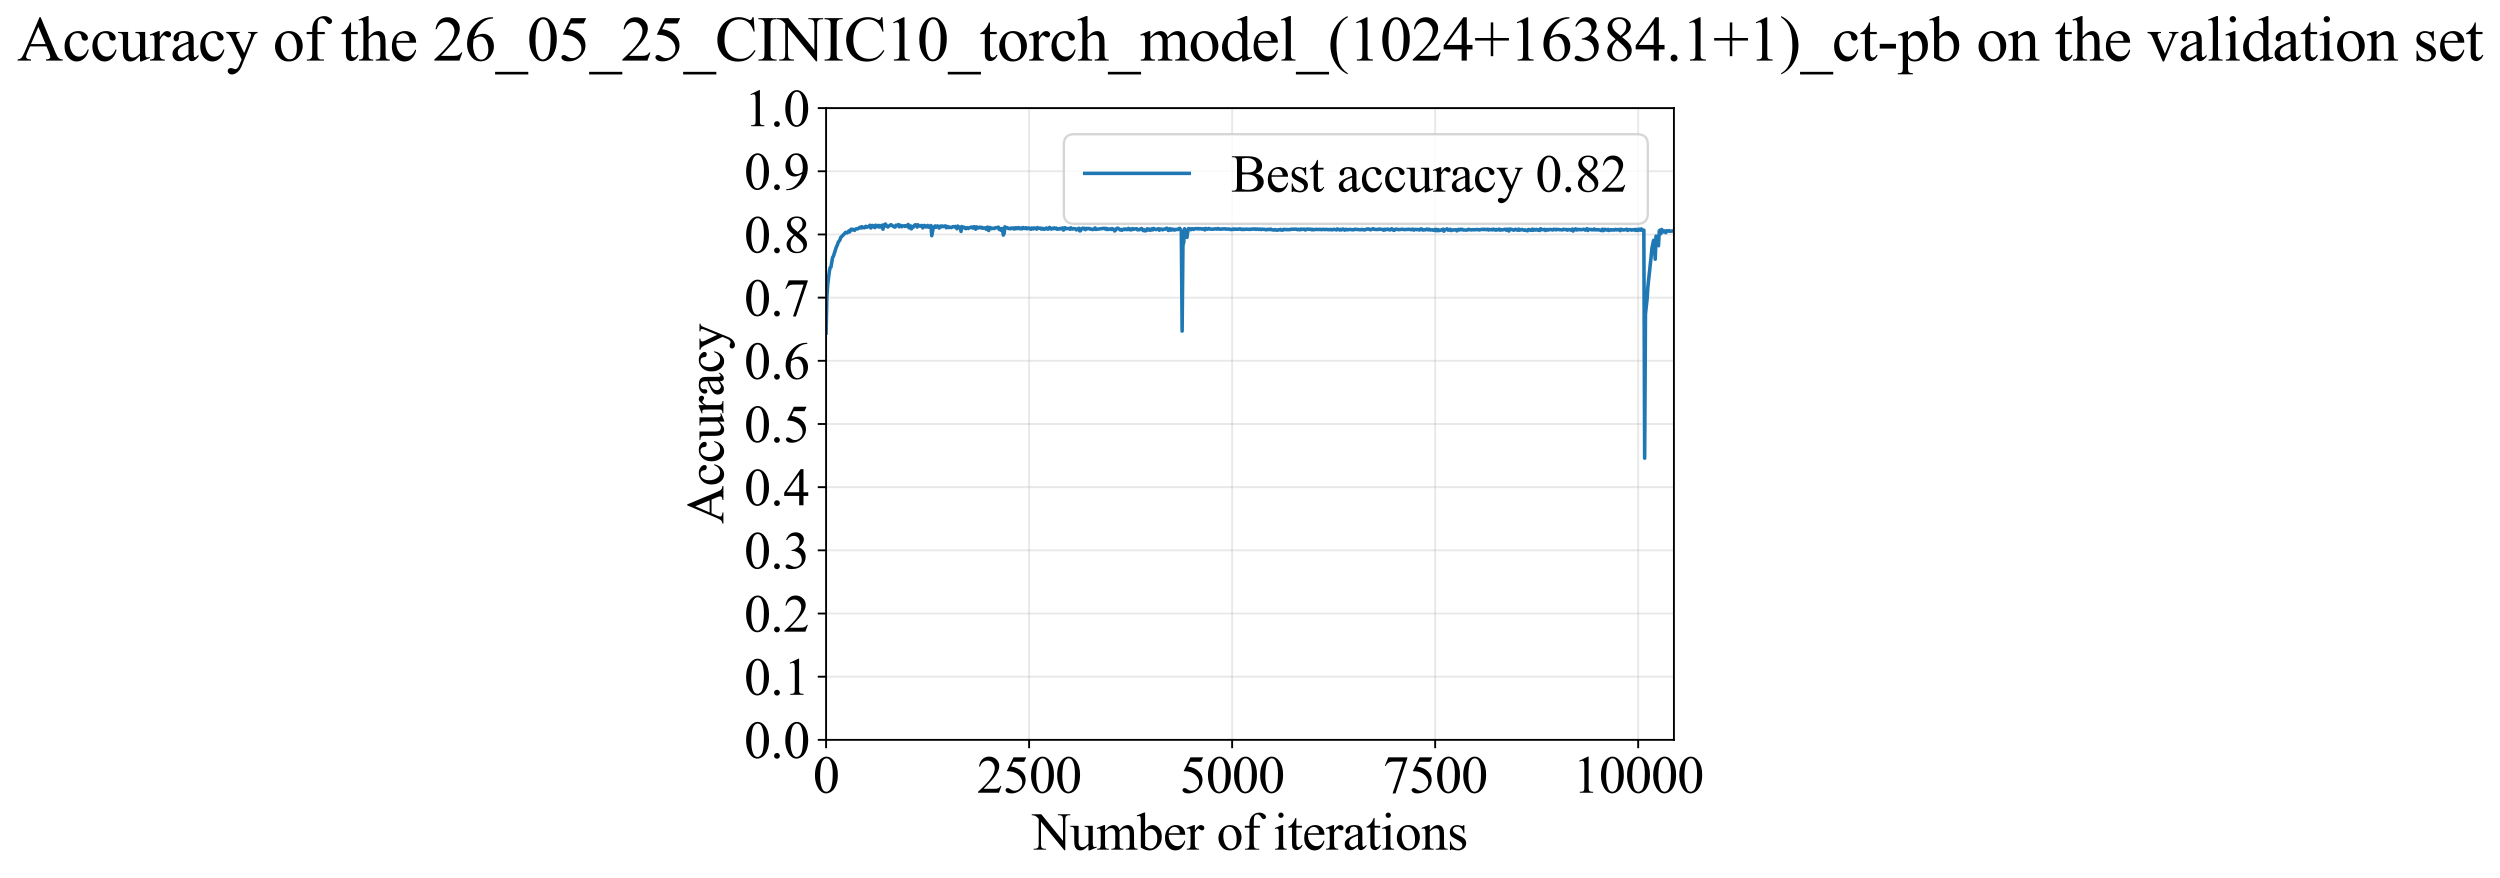 <?xml version="1.0" encoding="utf-8" standalone="no"?>
<!DOCTYPE svg PUBLIC "-//W3C//DTD SVG 1.1//EN"
  "http://www.w3.org/Graphics/SVG/1.1/DTD/svg11.dtd">
<svg xmlns:xlink="http://www.w3.org/1999/xlink" width="1053.03pt" height="369.808pt" viewBox="0 0 1053.03 369.808" xmlns="http://www.w3.org/2000/svg" version="1.1">
 <defs>
  <style type="text/css">*{stroke-linejoin: round; stroke-linecap: butt}</style>
 </defs>
 <g id="figure_1">
  <g id="patch_1">
   <path d="M 0 369.808 
L 1053.03 369.808 
L 1053.03 0 
L 0 0 
z
" style="fill: #ffffff"/>
  </g>
  <g id="axes_1">
   <g id="patch_2">
    <path d="M 347.955 311.644 
L 705.075 311.644 
L 705.075 45.532 
L 347.955 45.532 
z
" style="fill: #ffffff"/>
   </g>
   <g id="matplotlib.axis_1">
    <g id="xtick_1">
     <g id="line2d_1">
      <path d="M 347.955 311.644 
L 347.955 45.532 
" clip-path="url(#p330bdbaf9f)" style="fill: none; stroke: #b0b0b0; stroke-opacity: 0.3; stroke-width: 0.8; stroke-linecap: square"/>
     </g>
     <g id="line2d_2">
      <defs>
       <path id="mbdedcd33ca" d="M 0 0 
L 0 3.5 
" style="stroke: #000000; stroke-width: 0.8"/>
      </defs>
      <g>
       <use xlink:href="#mbdedcd33ca" x="347.955" y="311.644" style="stroke: #000000; stroke-width: 0.8"/>
      </g>
     </g>
     <g id="text_1">
      <!-- 0 -->
      <g transform="translate(342.455 333.92) scale(0.22 -0.22)">
       <defs>
        <path id="TimesNewRomanPSMT-30" d="M 231 2094 
Q 231 2819 450 3342 
Q 669 3866 1031 4122 
Q 1313 4325 1613 4325 
Q 2100 4325 2488 3828 
Q 2972 3213 2972 2159 
Q 2972 1422 2759 906 
Q 2547 391 2217 158 
Q 1888 -75 1581 -75 
Q 975 -75 572 641 
Q 231 1244 231 2094 
z
M 844 2016 
Q 844 1141 1059 588 
Q 1238 122 1591 122 
Q 1759 122 1940 273 
Q 2122 425 2216 781 
Q 2359 1319 2359 2297 
Q 2359 3022 2209 3506 
Q 2097 3866 1919 4016 
Q 1791 4119 1609 4119 
Q 1397 4119 1231 3928 
Q 1006 3669 925 3112 
Q 844 2556 844 2016 
z
" transform="scale(0.016)"/>
       </defs>
       <use xlink:href="#TimesNewRomanPSMT-30"/>
      </g>
     </g>
    </g>
    <g id="xtick_2">
     <g id="line2d_3">
      <path d="M 433.472 311.644 
L 433.472 45.532 
" clip-path="url(#p330bdbaf9f)" style="fill: none; stroke: #b0b0b0; stroke-opacity: 0.3; stroke-width: 0.8; stroke-linecap: square"/>
     </g>
     <g id="line2d_4">
      <g>
       <use xlink:href="#mbdedcd33ca" x="433.472" y="311.644" style="stroke: #000000; stroke-width: 0.8"/>
      </g>
     </g>
     <g id="text_2">
      <!-- 2500 -->
      <g transform="translate(411.472 333.92) scale(0.22 -0.22)">
       <defs>
        <path id="TimesNewRomanPSMT-32" d="M 2934 816 
L 2638 0 
L 138 0 
L 138 116 
Q 1241 1122 1691 1759 
Q 2141 2397 2141 2925 
Q 2141 3328 1894 3587 
Q 1647 3847 1303 3847 
Q 991 3847 742 3664 
Q 494 3481 375 3128 
L 259 3128 
Q 338 3706 661 4015 
Q 984 4325 1469 4325 
Q 1984 4325 2329 3994 
Q 2675 3663 2675 3213 
Q 2675 2891 2525 2569 
Q 2294 2063 1775 1497 
Q 997 647 803 472 
L 1909 472 
Q 2247 472 2383 497 
Q 2519 522 2628 598 
Q 2738 675 2819 816 
L 2934 816 
z
" transform="scale(0.016)"/>
        <path id="TimesNewRomanPSMT-35" d="M 2778 4238 
L 2534 3706 
L 1259 3706 
L 981 3138 
Q 1809 3016 2294 2522 
Q 2709 2097 2709 1522 
Q 2709 1188 2573 903 
Q 2438 619 2231 419 
Q 2025 219 1772 97 
Q 1413 -75 1034 -75 
Q 653 -75 479 54 
Q 306 184 306 341 
Q 306 428 378 495 
Q 450 563 559 563 
Q 641 563 702 538 
Q 763 513 909 409 
Q 1144 247 1384 247 
Q 1750 247 2026 523 
Q 2303 800 2303 1197 
Q 2303 1581 2056 1914 
Q 1809 2247 1375 2428 
Q 1034 2569 447 2591 
L 1259 4238 
L 2778 4238 
z
" transform="scale(0.016)"/>
       </defs>
       <use xlink:href="#TimesNewRomanPSMT-32"/>
       <use xlink:href="#TimesNewRomanPSMT-35" transform="translate(50 0)"/>
       <use xlink:href="#TimesNewRomanPSMT-30" transform="translate(100 0)"/>
       <use xlink:href="#TimesNewRomanPSMT-30" transform="translate(150 0)"/>
      </g>
     </g>
    </g>
    <g id="xtick_3">
     <g id="line2d_5">
      <path d="M 518.989 311.644 
L 518.989 45.532 
" clip-path="url(#p330bdbaf9f)" style="fill: none; stroke: #b0b0b0; stroke-opacity: 0.3; stroke-width: 0.8; stroke-linecap: square"/>
     </g>
     <g id="line2d_6">
      <g>
       <use xlink:href="#mbdedcd33ca" x="518.989" y="311.644" style="stroke: #000000; stroke-width: 0.8"/>
      </g>
     </g>
     <g id="text_3">
      <!-- 5000 -->
      <g transform="translate(496.989 333.92) scale(0.22 -0.22)">
       <use xlink:href="#TimesNewRomanPSMT-35"/>
       <use xlink:href="#TimesNewRomanPSMT-30" transform="translate(50 0)"/>
       <use xlink:href="#TimesNewRomanPSMT-30" transform="translate(100 0)"/>
       <use xlink:href="#TimesNewRomanPSMT-30" transform="translate(150 0)"/>
      </g>
     </g>
    </g>
    <g id="xtick_4">
     <g id="line2d_7">
      <path d="M 604.507 311.644 
L 604.507 45.532 
" clip-path="url(#p330bdbaf9f)" style="fill: none; stroke: #b0b0b0; stroke-opacity: 0.3; stroke-width: 0.8; stroke-linecap: square"/>
     </g>
     <g id="line2d_8">
      <g>
       <use xlink:href="#mbdedcd33ca" x="604.507" y="311.644" style="stroke: #000000; stroke-width: 0.8"/>
      </g>
     </g>
     <g id="text_4">
      <!-- 7500 -->
      <g transform="translate(582.507 333.92) scale(0.22 -0.22)">
       <defs>
        <path id="TimesNewRomanPSMT-37" d="M 644 4238 
L 2916 4238 
L 2916 4119 
L 1503 -88 
L 1153 -88 
L 2419 3728 
L 1253 3728 
Q 900 3728 750 3644 
Q 488 3500 328 3200 
L 238 3234 
L 644 4238 
z
" transform="scale(0.016)"/>
       </defs>
       <use xlink:href="#TimesNewRomanPSMT-37"/>
       <use xlink:href="#TimesNewRomanPSMT-35" transform="translate(50 0)"/>
       <use xlink:href="#TimesNewRomanPSMT-30" transform="translate(100 0)"/>
       <use xlink:href="#TimesNewRomanPSMT-30" transform="translate(150 0)"/>
      </g>
     </g>
    </g>
    <g id="xtick_5">
     <g id="line2d_9">
      <path d="M 690.024 311.644 
L 690.024 45.532 
" clip-path="url(#p330bdbaf9f)" style="fill: none; stroke: #b0b0b0; stroke-opacity: 0.3; stroke-width: 0.8; stroke-linecap: square"/>
     </g>
     <g id="line2d_10">
      <g>
       <use xlink:href="#mbdedcd33ca" x="690.024" y="311.644" style="stroke: #000000; stroke-width: 0.8"/>
      </g>
     </g>
     <g id="text_5">
      <!-- 10000 -->
      <g transform="translate(662.524 333.92) scale(0.22 -0.22)">
       <defs>
        <path id="TimesNewRomanPSMT-31" d="M 750 3822 
L 1781 4325 
L 1884 4325 
L 1884 747 
Q 1884 391 1914 303 
Q 1944 216 2037 169 
Q 2131 122 2419 116 
L 2419 0 
L 825 0 
L 825 116 
Q 1125 122 1212 167 
Q 1300 213 1334 289 
Q 1369 366 1369 747 
L 1369 3034 
Q 1369 3497 1338 3628 
Q 1316 3728 1258 3775 
Q 1200 3822 1119 3822 
Q 1003 3822 797 3725 
L 750 3822 
z
" transform="scale(0.016)"/>
       </defs>
       <use xlink:href="#TimesNewRomanPSMT-31"/>
       <use xlink:href="#TimesNewRomanPSMT-30" transform="translate(50 0)"/>
       <use xlink:href="#TimesNewRomanPSMT-30" transform="translate(100 0)"/>
       <use xlink:href="#TimesNewRomanPSMT-30" transform="translate(150 0)"/>
       <use xlink:href="#TimesNewRomanPSMT-30" transform="translate(200 0)"/>
      </g>
     </g>
    </g>
    <g id="text_6">
     <!-- Number of iterations -->
     <g transform="translate(434.873 357.902) scale(0.22 -0.22)">
      <defs>
       <path id="TimesNewRomanPSMT-4e" d="M -84 4238 
L 1066 4238 
L 3656 1059 
L 3656 3503 
Q 3656 3894 3569 3991 
Q 3453 4122 3203 4122 
L 3056 4122 
L 3056 4238 
L 4531 4238 
L 4531 4122 
L 4381 4122 
Q 4113 4122 4000 3959 
Q 3931 3859 3931 3503 
L 3931 -69 
L 3819 -69 
L 1025 3344 
L 1025 734 
Q 1025 344 1109 247 
Q 1228 116 1475 116 
L 1625 116 
L 1625 0 
L 150 0 
L 150 116 
L 297 116 
Q 569 116 681 278 
Q 750 378 750 734 
L 750 3681 
Q 566 3897 470 3965 
Q 375 4034 191 4094 
Q 100 4122 -84 4122 
L -84 4238 
z
" transform="scale(0.016)"/>
       <path id="TimesNewRomanPSMT-75" d="M 2709 2863 
L 2709 1128 
Q 2709 631 2732 520 
Q 2756 409 2807 365 
Q 2859 322 2928 322 
Q 3025 322 3147 375 
L 3191 266 
L 2334 -88 
L 2194 -88 
L 2194 519 
Q 1825 119 1631 15 
Q 1438 -88 1222 -88 
Q 981 -88 804 51 
Q 628 191 559 409 
Q 491 628 491 1028 
L 491 2306 
Q 491 2509 447 2587 
Q 403 2666 317 2708 
Q 231 2750 6 2747 
L 6 2863 
L 1009 2863 
L 1009 947 
Q 1009 547 1148 422 
Q 1288 297 1484 297 
Q 1619 297 1789 381 
Q 1959 466 2194 703 
L 2194 2325 
Q 2194 2569 2105 2655 
Q 2016 2741 1734 2747 
L 1734 2863 
L 2709 2863 
z
" transform="scale(0.016)"/>
       <path id="TimesNewRomanPSMT-6d" d="M 1050 2338 
Q 1363 2650 1419 2697 
Q 1559 2816 1721 2881 
Q 1884 2947 2044 2947 
Q 2313 2947 2506 2790 
Q 2700 2634 2766 2338 
Q 3088 2713 3309 2830 
Q 3531 2947 3766 2947 
Q 3994 2947 4170 2830 
Q 4347 2713 4450 2447 
Q 4519 2266 4519 1878 
L 4519 647 
Q 4519 378 4559 278 
Q 4591 209 4675 161 
Q 4759 113 4950 113 
L 4950 0 
L 3538 0 
L 3538 113 
L 3597 113 
Q 3781 113 3884 184 
Q 3956 234 3988 344 
Q 4000 397 4000 647 
L 4000 1878 
Q 4000 2228 3916 2372 
Q 3794 2572 3525 2572 
Q 3359 2572 3192 2489 
Q 3025 2406 2788 2181 
L 2781 2147 
L 2788 2013 
L 2788 647 
Q 2788 353 2820 281 
Q 2853 209 2943 161 
Q 3034 113 3253 113 
L 3253 0 
L 1806 0 
L 1806 113 
Q 2044 113 2133 169 
Q 2222 225 2256 338 
Q 2272 391 2272 647 
L 2272 1878 
Q 2272 2228 2169 2381 
Q 2031 2581 1784 2581 
Q 1616 2581 1450 2491 
Q 1191 2353 1050 2181 
L 1050 647 
Q 1050 366 1089 281 
Q 1128 197 1204 155 
Q 1281 113 1516 113 
L 1516 0 
L 100 0 
L 100 113 
Q 297 113 375 155 
Q 453 197 493 289 
Q 534 381 534 647 
L 534 1741 
Q 534 2213 506 2350 
Q 484 2453 437 2492 
Q 391 2531 309 2531 
Q 222 2531 100 2484 
L 53 2597 
L 916 2947 
L 1050 2947 
L 1050 2338 
z
" transform="scale(0.016)"/>
       <path id="TimesNewRomanPSMT-62" d="M 984 2369 
Q 1400 2947 1881 2947 
Q 2322 2947 2650 2570 
Q 2978 2194 2978 1541 
Q 2978 778 2472 313 
Q 2038 -88 1503 -88 
Q 1253 -88 995 3 
Q 738 94 469 275 
L 469 3241 
Q 469 3728 445 3840 
Q 422 3953 372 3993 
Q 322 4034 247 4034 
Q 159 4034 28 3984 
L -16 4094 
L 844 4444 
L 984 4444 
L 984 2369 
z
M 984 2169 
L 984 456 
Q 1144 300 1314 220 
Q 1484 141 1663 141 
Q 1947 141 2192 453 
Q 2438 766 2438 1363 
Q 2438 1913 2192 2208 
Q 1947 2503 1634 2503 
Q 1469 2503 1303 2419 
Q 1178 2356 984 2169 
z
" transform="scale(0.016)"/>
       <path id="TimesNewRomanPSMT-65" d="M 681 1784 
Q 678 1147 991 784 
Q 1303 422 1725 422 
Q 2006 422 2214 576 
Q 2422 731 2563 1106 
L 2659 1044 
Q 2594 616 2278 264 
Q 1963 -88 1488 -88 
Q 972 -88 605 314 
Q 238 716 238 1394 
Q 238 2128 614 2539 
Q 991 2950 1559 2950 
Q 2041 2950 2350 2633 
Q 2659 2316 2659 1784 
L 681 1784 
z
M 681 1966 
L 2006 1966 
Q 1991 2241 1941 2353 
Q 1863 2528 1708 2628 
Q 1553 2728 1384 2728 
Q 1125 2728 920 2526 
Q 716 2325 681 1966 
z
" transform="scale(0.016)"/>
       <path id="TimesNewRomanPSMT-72" d="M 1038 2947 
L 1038 2303 
Q 1397 2947 1775 2947 
Q 1947 2947 2059 2842 
Q 2172 2738 2172 2600 
Q 2172 2478 2090 2393 
Q 2009 2309 1897 2309 
Q 1788 2309 1652 2417 
Q 1516 2525 1450 2525 
Q 1394 2525 1328 2463 
Q 1188 2334 1038 2041 
L 1038 669 
Q 1038 431 1097 309 
Q 1138 225 1241 169 
Q 1344 113 1538 113 
L 1538 0 
L 72 0 
L 72 113 
Q 291 113 397 181 
Q 475 231 506 341 
Q 522 394 522 644 
L 522 1753 
Q 522 2253 501 2348 
Q 481 2444 426 2487 
Q 372 2531 291 2531 
Q 194 2531 72 2484 
L 41 2597 
L 906 2947 
L 1038 2947 
z
" transform="scale(0.016)"/>
       <path id="TimesNewRomanPSMT-20" transform="scale(0.016)"/>
       <path id="TimesNewRomanPSMT-6f" d="M 1600 2947 
Q 2250 2947 2644 2453 
Q 2978 2031 2978 1484 
Q 2978 1100 2793 706 
Q 2609 313 2286 112 
Q 1963 -88 1566 -88 
Q 919 -88 538 428 
Q 216 863 216 1403 
Q 216 1797 411 2186 
Q 606 2575 925 2761 
Q 1244 2947 1600 2947 
z
M 1503 2744 
Q 1338 2744 1170 2645 
Q 1003 2547 900 2300 
Q 797 2053 797 1666 
Q 797 1041 1045 587 
Q 1294 134 1700 134 
Q 2003 134 2200 384 
Q 2397 634 2397 1244 
Q 2397 2006 2069 2444 
Q 1847 2744 1503 2744 
z
" transform="scale(0.016)"/>
       <path id="TimesNewRomanPSMT-66" d="M 1319 2638 
L 1319 756 
Q 1319 356 1406 250 
Q 1522 113 1716 113 
L 1975 113 
L 1975 0 
L 266 0 
L 266 113 
L 394 113 
Q 519 113 622 175 
Q 725 238 764 344 
Q 803 450 803 756 
L 803 2638 
L 247 2638 
L 247 2863 
L 803 2863 
L 803 3050 
Q 803 3478 940 3775 
Q 1078 4072 1361 4255 
Q 1644 4438 1997 4438 
Q 2325 4438 2600 4225 
Q 2781 4084 2781 3909 
Q 2781 3816 2700 3733 
Q 2619 3650 2525 3650 
Q 2453 3650 2373 3701 
Q 2294 3753 2178 3923 
Q 2063 4094 1966 4153 
Q 1869 4213 1750 4213 
Q 1606 4213 1506 4136 
Q 1406 4059 1362 3898 
Q 1319 3738 1319 3069 
L 1319 2863 
L 2056 2863 
L 2056 2638 
L 1319 2638 
z
" transform="scale(0.016)"/>
       <path id="TimesNewRomanPSMT-69" d="M 928 4444 
Q 1059 4444 1151 4351 
Q 1244 4259 1244 4128 
Q 1244 3997 1151 3903 
Q 1059 3809 928 3809 
Q 797 3809 703 3903 
Q 609 3997 609 4128 
Q 609 4259 701 4351 
Q 794 4444 928 4444 
z
M 1188 2947 
L 1188 647 
Q 1188 378 1227 289 
Q 1266 200 1342 156 
Q 1419 113 1622 113 
L 1622 0 
L 231 0 
L 231 113 
Q 441 113 512 153 
Q 584 194 626 287 
Q 669 381 669 647 
L 669 1750 
Q 669 2216 641 2353 
Q 619 2453 572 2492 
Q 525 2531 444 2531 
Q 356 2531 231 2484 
L 188 2597 
L 1050 2947 
L 1188 2947 
z
" transform="scale(0.016)"/>
       <path id="TimesNewRomanPSMT-74" d="M 1031 3803 
L 1031 2863 
L 1700 2863 
L 1700 2644 
L 1031 2644 
L 1031 788 
Q 1031 509 1111 412 
Q 1191 316 1316 316 
Q 1419 316 1516 380 
Q 1613 444 1666 569 
L 1788 569 
Q 1678 263 1478 108 
Q 1278 -47 1066 -47 
Q 922 -47 784 33 
Q 647 113 581 261 
Q 516 409 516 719 
L 516 2644 
L 63 2644 
L 63 2747 
Q 234 2816 414 2980 
Q 594 3144 734 3369 
Q 806 3488 934 3803 
L 1031 3803 
z
" transform="scale(0.016)"/>
       <path id="TimesNewRomanPSMT-61" d="M 1822 413 
Q 1381 72 1269 19 
Q 1100 -59 909 -59 
Q 613 -59 420 144 
Q 228 347 228 678 
Q 228 888 322 1041 
Q 450 1253 767 1440 
Q 1084 1628 1822 1897 
L 1822 2009 
Q 1822 2438 1686 2597 
Q 1550 2756 1291 2756 
Q 1094 2756 978 2650 
Q 859 2544 859 2406 
L 866 2225 
Q 866 2081 792 2003 
Q 719 1925 600 1925 
Q 484 1925 411 2006 
Q 338 2088 338 2228 
Q 338 2497 613 2722 
Q 888 2947 1384 2947 
Q 1766 2947 2009 2819 
Q 2194 2722 2281 2516 
Q 2338 2381 2338 1966 
L 2338 994 
Q 2338 584 2353 492 
Q 2369 400 2405 369 
Q 2441 338 2488 338 
Q 2538 338 2575 359 
Q 2641 400 2828 588 
L 2828 413 
Q 2478 -56 2159 -56 
Q 2006 -56 1915 50 
Q 1825 156 1822 413 
z
M 1822 616 
L 1822 1706 
Q 1350 1519 1213 1441 
Q 966 1303 859 1153 
Q 753 1003 753 825 
Q 753 600 887 451 
Q 1022 303 1197 303 
Q 1434 303 1822 616 
z
" transform="scale(0.016)"/>
       <path id="TimesNewRomanPSMT-6e" d="M 1034 2341 
Q 1538 2947 1994 2947 
Q 2228 2947 2397 2830 
Q 2566 2713 2666 2444 
Q 2734 2256 2734 1869 
L 2734 647 
Q 2734 375 2778 278 
Q 2813 200 2889 156 
Q 2966 113 3172 113 
L 3172 0 
L 1756 0 
L 1756 113 
L 1816 113 
Q 2016 113 2095 173 
Q 2175 234 2206 353 
Q 2219 400 2219 647 
L 2219 1819 
Q 2219 2209 2117 2386 
Q 2016 2563 1775 2563 
Q 1403 2563 1034 2156 
L 1034 647 
Q 1034 356 1069 288 
Q 1113 197 1189 155 
Q 1266 113 1500 113 
L 1500 0 
L 84 0 
L 84 113 
L 147 113 
Q 366 113 442 223 
Q 519 334 519 647 
L 519 1709 
Q 519 2225 495 2337 
Q 472 2450 423 2490 
Q 375 2531 294 2531 
Q 206 2531 84 2484 
L 38 2597 
L 900 2947 
L 1034 2947 
L 1034 2341 
z
" transform="scale(0.016)"/>
       <path id="TimesNewRomanPSMT-73" d="M 2050 2947 
L 2050 1972 
L 1947 1972 
Q 1828 2431 1642 2597 
Q 1456 2763 1169 2763 
Q 950 2763 815 2647 
Q 681 2531 681 2391 
Q 681 2216 781 2091 
Q 878 1963 1175 1819 
L 1631 1597 
Q 2266 1288 2266 781 
Q 2266 391 1970 151 
Q 1675 -88 1309 -88 
Q 1047 -88 709 6 
Q 606 38 541 38 
Q 469 38 428 -44 
L 325 -44 
L 325 978 
L 428 978 
Q 516 541 762 319 
Q 1009 97 1316 97 
Q 1531 97 1667 223 
Q 1803 350 1803 528 
Q 1803 744 1651 891 
Q 1500 1038 1047 1263 
Q 594 1488 453 1669 
Q 313 1847 313 2119 
Q 313 2472 555 2709 
Q 797 2947 1181 2947 
Q 1350 2947 1591 2875 
Q 1750 2828 1803 2828 
Q 1853 2828 1881 2850 
Q 1909 2872 1947 2947 
L 2050 2947 
z
" transform="scale(0.016)"/>
      </defs>
      <use xlink:href="#TimesNewRomanPSMT-4e"/>
      <use xlink:href="#TimesNewRomanPSMT-75" transform="translate(72.217 0)"/>
      <use xlink:href="#TimesNewRomanPSMT-6d" transform="translate(122.217 0)"/>
      <use xlink:href="#TimesNewRomanPSMT-62" transform="translate(200 0)"/>
      <use xlink:href="#TimesNewRomanPSMT-65" transform="translate(250 0)"/>
      <use xlink:href="#TimesNewRomanPSMT-72" transform="translate(294.385 0)"/>
      <use xlink:href="#TimesNewRomanPSMT-20" transform="translate(327.686 0)"/>
      <use xlink:href="#TimesNewRomanPSMT-6f" transform="translate(352.686 0)"/>
      <use xlink:href="#TimesNewRomanPSMT-66" transform="translate(402.686 0)"/>
      <use xlink:href="#TimesNewRomanPSMT-20" transform="translate(435.986 0)"/>
      <use xlink:href="#TimesNewRomanPSMT-69" transform="translate(460.986 0)"/>
      <use xlink:href="#TimesNewRomanPSMT-74" transform="translate(488.77 0)"/>
      <use xlink:href="#TimesNewRomanPSMT-65" transform="translate(516.553 0)"/>
      <use xlink:href="#TimesNewRomanPSMT-72" transform="translate(560.938 0)"/>
      <use xlink:href="#TimesNewRomanPSMT-61" transform="translate(594.238 0)"/>
      <use xlink:href="#TimesNewRomanPSMT-74" transform="translate(638.623 0)"/>
      <use xlink:href="#TimesNewRomanPSMT-69" transform="translate(666.406 0)"/>
      <use xlink:href="#TimesNewRomanPSMT-6f" transform="translate(694.189 0)"/>
      <use xlink:href="#TimesNewRomanPSMT-6e" transform="translate(744.189 0)"/>
      <use xlink:href="#TimesNewRomanPSMT-73" transform="translate(794.189 0)"/>
     </g>
    </g>
   </g>
   <g id="matplotlib.axis_2">
    <g id="ytick_1">
     <g id="line2d_11">
      <path d="M 347.955 311.644 
L 705.075 311.644 
" clip-path="url(#p330bdbaf9f)" style="fill: none; stroke: #b0b0b0; stroke-opacity: 0.3; stroke-width: 0.8; stroke-linecap: square"/>
     </g>
     <g id="line2d_12">
      <defs>
       <path id="m9f51ca9934" d="M 0 0 
L -3.5 0 
" style="stroke: #000000; stroke-width: 0.8"/>
      </defs>
      <g>
       <use xlink:href="#m9f51ca9934" x="347.955" y="311.644" style="stroke: #000000; stroke-width: 0.8"/>
      </g>
     </g>
     <g id="text_7">
      <!-- 0.0 -->
      <g transform="translate(313.455 319.282) scale(0.22 -0.22)">
       <defs>
        <path id="TimesNewRomanPSMT-2e" d="M 800 606 
Q 947 606 1047 504 
Q 1147 403 1147 259 
Q 1147 116 1045 14 
Q 944 -88 800 -88 
Q 656 -88 554 14 
Q 453 116 453 259 
Q 453 406 554 506 
Q 656 606 800 606 
z
" transform="scale(0.016)"/>
       </defs>
       <use xlink:href="#TimesNewRomanPSMT-30"/>
       <use xlink:href="#TimesNewRomanPSMT-2e" transform="translate(50 0)"/>
       <use xlink:href="#TimesNewRomanPSMT-30" transform="translate(75 0)"/>
      </g>
     </g>
    </g>
    <g id="ytick_2">
     <g id="line2d_13">
      <path d="M 347.955 285.032 
L 705.075 285.032 
" clip-path="url(#p330bdbaf9f)" style="fill: none; stroke: #b0b0b0; stroke-opacity: 0.3; stroke-width: 0.8; stroke-linecap: square"/>
     </g>
     <g id="line2d_14">
      <g>
       <use xlink:href="#m9f51ca9934" x="347.955" y="285.032" style="stroke: #000000; stroke-width: 0.8"/>
      </g>
     </g>
     <g id="text_8">
      <!-- 0.1 -->
      <g transform="translate(313.455 292.67) scale(0.22 -0.22)">
       <use xlink:href="#TimesNewRomanPSMT-30"/>
       <use xlink:href="#TimesNewRomanPSMT-2e" transform="translate(50 0)"/>
       <use xlink:href="#TimesNewRomanPSMT-31" transform="translate(75 0)"/>
      </g>
     </g>
    </g>
    <g id="ytick_3">
     <g id="line2d_15">
      <path d="M 347.955 258.421 
L 705.075 258.421 
" clip-path="url(#p330bdbaf9f)" style="fill: none; stroke: #b0b0b0; stroke-opacity: 0.3; stroke-width: 0.8; stroke-linecap: square"/>
     </g>
     <g id="line2d_16">
      <g>
       <use xlink:href="#m9f51ca9934" x="347.955" y="258.421" style="stroke: #000000; stroke-width: 0.8"/>
      </g>
     </g>
     <g id="text_9">
      <!-- 0.2 -->
      <g transform="translate(313.455 266.059) scale(0.22 -0.22)">
       <use xlink:href="#TimesNewRomanPSMT-30"/>
       <use xlink:href="#TimesNewRomanPSMT-2e" transform="translate(50 0)"/>
       <use xlink:href="#TimesNewRomanPSMT-32" transform="translate(75 0)"/>
      </g>
     </g>
    </g>
    <g id="ytick_4">
     <g id="line2d_17">
      <path d="M 347.955 231.81 
L 705.075 231.81 
" clip-path="url(#p330bdbaf9f)" style="fill: none; stroke: #b0b0b0; stroke-opacity: 0.3; stroke-width: 0.8; stroke-linecap: square"/>
     </g>
     <g id="line2d_18">
      <g>
       <use xlink:href="#m9f51ca9934" x="347.955" y="231.81" style="stroke: #000000; stroke-width: 0.8"/>
      </g>
     </g>
     <g id="text_10">
      <!-- 0.3 -->
      <g transform="translate(313.455 239.448) scale(0.22 -0.22)">
       <defs>
        <path id="TimesNewRomanPSMT-33" d="M 325 3431 
Q 506 3859 782 4092 
Q 1059 4325 1472 4325 
Q 1981 4325 2253 3994 
Q 2459 3747 2459 3466 
Q 2459 3003 1878 2509 
Q 2269 2356 2469 2072 
Q 2669 1788 2669 1403 
Q 2669 853 2319 450 
Q 1863 -75 997 -75 
Q 569 -75 414 31 
Q 259 138 259 259 
Q 259 350 332 419 
Q 406 488 509 488 
Q 588 488 669 463 
Q 722 447 909 348 
Q 1097 250 1169 231 
Q 1284 197 1416 197 
Q 1734 197 1970 444 
Q 2206 691 2206 1028 
Q 2206 1275 2097 1509 
Q 2016 1684 1919 1775 
Q 1784 1900 1550 2001 
Q 1316 2103 1072 2103 
L 972 2103 
L 972 2197 
Q 1219 2228 1467 2375 
Q 1716 2522 1828 2728 
Q 1941 2934 1941 3181 
Q 1941 3503 1739 3701 
Q 1538 3900 1238 3900 
Q 753 3900 428 3381 
L 325 3431 
z
" transform="scale(0.016)"/>
       </defs>
       <use xlink:href="#TimesNewRomanPSMT-30"/>
       <use xlink:href="#TimesNewRomanPSMT-2e" transform="translate(50 0)"/>
       <use xlink:href="#TimesNewRomanPSMT-33" transform="translate(75 0)"/>
      </g>
     </g>
    </g>
    <g id="ytick_5">
     <g id="line2d_19">
      <path d="M 347.955 205.199 
L 705.075 205.199 
" clip-path="url(#p330bdbaf9f)" style="fill: none; stroke: #b0b0b0; stroke-opacity: 0.3; stroke-width: 0.8; stroke-linecap: square"/>
     </g>
     <g id="line2d_20">
      <g>
       <use xlink:href="#m9f51ca9934" x="347.955" y="205.199" style="stroke: #000000; stroke-width: 0.8"/>
      </g>
     </g>
     <g id="text_11">
      <!-- 0.4 -->
      <g transform="translate(313.455 212.837) scale(0.22 -0.22)">
       <defs>
        <path id="TimesNewRomanPSMT-34" d="M 2978 1563 
L 2978 1119 
L 2409 1119 
L 2409 0 
L 1894 0 
L 1894 1119 
L 100 1119 
L 100 1519 
L 2066 4325 
L 2409 4325 
L 2409 1563 
L 2978 1563 
z
M 1894 1563 
L 1894 3666 
L 406 1563 
L 1894 1563 
z
" transform="scale(0.016)"/>
       </defs>
       <use xlink:href="#TimesNewRomanPSMT-30"/>
       <use xlink:href="#TimesNewRomanPSMT-2e" transform="translate(50 0)"/>
       <use xlink:href="#TimesNewRomanPSMT-34" transform="translate(75 0)"/>
      </g>
     </g>
    </g>
    <g id="ytick_6">
     <g id="line2d_21">
      <path d="M 347.955 178.588 
L 705.075 178.588 
" clip-path="url(#p330bdbaf9f)" style="fill: none; stroke: #b0b0b0; stroke-opacity: 0.3; stroke-width: 0.8; stroke-linecap: square"/>
     </g>
     <g id="line2d_22">
      <g>
       <use xlink:href="#m9f51ca9934" x="347.955" y="178.588" style="stroke: #000000; stroke-width: 0.8"/>
      </g>
     </g>
     <g id="text_12">
      <!-- 0.5 -->
      <g transform="translate(313.455 186.226) scale(0.22 -0.22)">
       <use xlink:href="#TimesNewRomanPSMT-30"/>
       <use xlink:href="#TimesNewRomanPSMT-2e" transform="translate(50 0)"/>
       <use xlink:href="#TimesNewRomanPSMT-35" transform="translate(75 0)"/>
      </g>
     </g>
    </g>
    <g id="ytick_7">
     <g id="line2d_23">
      <path d="M 347.955 151.976 
L 705.075 151.976 
" clip-path="url(#p330bdbaf9f)" style="fill: none; stroke: #b0b0b0; stroke-opacity: 0.3; stroke-width: 0.8; stroke-linecap: square"/>
     </g>
     <g id="line2d_24">
      <g>
       <use xlink:href="#m9f51ca9934" x="347.955" y="151.976" style="stroke: #000000; stroke-width: 0.8"/>
      </g>
     </g>
     <g id="text_13">
      <!-- 0.6 -->
      <g transform="translate(313.455 159.614) scale(0.22 -0.22)">
       <defs>
        <path id="TimesNewRomanPSMT-36" d="M 2869 4325 
L 2869 4209 
Q 2456 4169 2195 4045 
Q 1934 3922 1679 3669 
Q 1425 3416 1258 3105 
Q 1091 2794 978 2366 
Q 1428 2675 1881 2675 
Q 2316 2675 2634 2325 
Q 2953 1975 2953 1425 
Q 2953 894 2631 456 
Q 2244 -75 1606 -75 
Q 1172 -75 869 213 
Q 275 772 275 1663 
Q 275 2231 503 2743 
Q 731 3256 1154 3653 
Q 1578 4050 1965 4187 
Q 2353 4325 2688 4325 
L 2869 4325 
z
M 925 2138 
Q 869 1716 869 1456 
Q 869 1156 980 804 
Q 1091 453 1309 247 
Q 1469 100 1697 100 
Q 1969 100 2183 356 
Q 2397 613 2397 1088 
Q 2397 1622 2184 2012 
Q 1972 2403 1581 2403 
Q 1463 2403 1327 2353 
Q 1191 2303 925 2138 
z
" transform="scale(0.016)"/>
       </defs>
       <use xlink:href="#TimesNewRomanPSMT-30"/>
       <use xlink:href="#TimesNewRomanPSMT-2e" transform="translate(50 0)"/>
       <use xlink:href="#TimesNewRomanPSMT-36" transform="translate(75 0)"/>
      </g>
     </g>
    </g>
    <g id="ytick_8">
     <g id="line2d_25">
      <path d="M 347.955 125.365 
L 705.075 125.365 
" clip-path="url(#p330bdbaf9f)" style="fill: none; stroke: #b0b0b0; stroke-opacity: 0.3; stroke-width: 0.8; stroke-linecap: square"/>
     </g>
     <g id="line2d_26">
      <g>
       <use xlink:href="#m9f51ca9934" x="347.955" y="125.365" style="stroke: #000000; stroke-width: 0.8"/>
      </g>
     </g>
     <g id="text_14">
      <!-- 0.7 -->
      <g transform="translate(313.455 133.003) scale(0.22 -0.22)">
       <use xlink:href="#TimesNewRomanPSMT-30"/>
       <use xlink:href="#TimesNewRomanPSMT-2e" transform="translate(50 0)"/>
       <use xlink:href="#TimesNewRomanPSMT-37" transform="translate(75 0)"/>
      </g>
     </g>
    </g>
    <g id="ytick_9">
     <g id="line2d_27">
      <path d="M 347.955 98.754 
L 705.075 98.754 
" clip-path="url(#p330bdbaf9f)" style="fill: none; stroke: #b0b0b0; stroke-opacity: 0.3; stroke-width: 0.8; stroke-linecap: square"/>
     </g>
     <g id="line2d_28">
      <g>
       <use xlink:href="#m9f51ca9934" x="347.955" y="98.754" style="stroke: #000000; stroke-width: 0.8"/>
      </g>
     </g>
     <g id="text_15">
      <!-- 0.8 -->
      <g transform="translate(313.455 106.392) scale(0.22 -0.22)">
       <defs>
        <path id="TimesNewRomanPSMT-38" d="M 1228 2134 
Q 725 2547 579 2797 
Q 434 3047 434 3316 
Q 434 3728 753 4026 
Q 1072 4325 1600 4325 
Q 2113 4325 2425 4047 
Q 2738 3769 2738 3413 
Q 2738 3175 2569 2928 
Q 2400 2681 1866 2347 
Q 2416 1922 2594 1678 
Q 2831 1359 2831 1006 
Q 2831 559 2490 242 
Q 2150 -75 1597 -75 
Q 994 -75 656 303 
Q 388 606 388 966 
Q 388 1247 577 1523 
Q 766 1800 1228 2134 
z
M 1719 2469 
Q 2094 2806 2194 3001 
Q 2294 3197 2294 3444 
Q 2294 3772 2109 3958 
Q 1925 4144 1606 4144 
Q 1288 4144 1088 3959 
Q 888 3775 888 3528 
Q 888 3366 970 3203 
Q 1053 3041 1206 2894 
L 1719 2469 
z
M 1375 2016 
Q 1116 1797 991 1539 
Q 866 1281 866 981 
Q 866 578 1086 336 
Q 1306 94 1647 94 
Q 1984 94 2187 284 
Q 2391 475 2391 747 
Q 2391 972 2272 1150 
Q 2050 1481 1375 2016 
z
" transform="scale(0.016)"/>
       </defs>
       <use xlink:href="#TimesNewRomanPSMT-30"/>
       <use xlink:href="#TimesNewRomanPSMT-2e" transform="translate(50 0)"/>
       <use xlink:href="#TimesNewRomanPSMT-38" transform="translate(75 0)"/>
      </g>
     </g>
    </g>
    <g id="ytick_10">
     <g id="line2d_29">
      <path d="M 347.955 72.143 
L 705.075 72.143 
" clip-path="url(#p330bdbaf9f)" style="fill: none; stroke: #b0b0b0; stroke-opacity: 0.3; stroke-width: 0.8; stroke-linecap: square"/>
     </g>
     <g id="line2d_30">
      <g>
       <use xlink:href="#m9f51ca9934" x="347.955" y="72.143" style="stroke: #000000; stroke-width: 0.8"/>
      </g>
     </g>
     <g id="text_16">
      <!-- 0.9 -->
      <g transform="translate(313.455 79.781) scale(0.22 -0.22)">
       <defs>
        <path id="TimesNewRomanPSMT-39" d="M 338 -88 
L 338 28 
Q 744 34 1094 217 
Q 1444 400 1770 856 
Q 2097 1313 2225 1859 
Q 1734 1544 1338 1544 
Q 891 1544 572 1889 
Q 253 2234 253 2806 
Q 253 3363 572 3797 
Q 956 4325 1575 4325 
Q 2097 4325 2469 3894 
Q 2925 3359 2925 2575 
Q 2925 1869 2578 1258 
Q 2231 647 1613 244 
Q 1109 -88 516 -88 
L 338 -88 
z
M 2275 2091 
Q 2331 2497 2331 2741 
Q 2331 3044 2228 3395 
Q 2125 3747 1936 3934 
Q 1747 4122 1506 4122 
Q 1228 4122 1018 3872 
Q 809 3622 809 3128 
Q 809 2469 1088 2097 
Q 1291 1828 1588 1828 
Q 1731 1828 1928 1897 
Q 2125 1966 2275 2091 
z
" transform="scale(0.016)"/>
       </defs>
       <use xlink:href="#TimesNewRomanPSMT-30"/>
       <use xlink:href="#TimesNewRomanPSMT-2e" transform="translate(50 0)"/>
       <use xlink:href="#TimesNewRomanPSMT-39" transform="translate(75 0)"/>
      </g>
     </g>
    </g>
    <g id="ytick_11">
     <g id="line2d_31">
      <path d="M 347.955 45.532 
L 705.075 45.532 
" clip-path="url(#p330bdbaf9f)" style="fill: none; stroke: #b0b0b0; stroke-opacity: 0.3; stroke-width: 0.8; stroke-linecap: square"/>
     </g>
     <g id="line2d_32">
      <g>
       <use xlink:href="#m9f51ca9934" x="347.955" y="45.532" style="stroke: #000000; stroke-width: 0.8"/>
      </g>
     </g>
     <g id="text_17">
      <!-- 1.0 -->
      <g transform="translate(313.455 53.17) scale(0.22 -0.22)">
       <use xlink:href="#TimesNewRomanPSMT-31"/>
       <use xlink:href="#TimesNewRomanPSMT-2e" transform="translate(50 0)"/>
       <use xlink:href="#TimesNewRomanPSMT-30" transform="translate(75 0)"/>
      </g>
     </g>
    </g>
    <g id="text_18">
     <!-- Accuracy -->
     <g transform="translate(304.708 220.726) rotate(-90) scale(0.22 -0.22)">
      <defs>
       <path id="TimesNewRomanPSMT-41" d="M 2928 1419 
L 1288 1419 
L 1000 750 
Q 894 503 894 381 
Q 894 284 986 211 
Q 1078 138 1384 116 
L 1384 0 
L 50 0 
L 50 116 
Q 316 163 394 238 
Q 553 388 747 847 
L 2238 4334 
L 2347 4334 
L 3822 809 
Q 4000 384 4145 257 
Q 4291 131 4550 116 
L 4550 0 
L 2878 0 
L 2878 116 
Q 3131 128 3220 200 
Q 3309 272 3309 375 
Q 3309 513 3184 809 
L 2928 1419 
z
M 2841 1650 
L 2122 3363 
L 1384 1650 
L 2841 1650 
z
" transform="scale(0.016)"/>
       <path id="TimesNewRomanPSMT-63" d="M 2631 1088 
Q 2516 522 2178 217 
Q 1841 -88 1431 -88 
Q 944 -88 581 321 
Q 219 731 219 1428 
Q 219 2103 620 2525 
Q 1022 2947 1584 2947 
Q 2006 2947 2278 2723 
Q 2550 2500 2550 2259 
Q 2550 2141 2473 2067 
Q 2397 1994 2259 1994 
Q 2075 1994 1981 2113 
Q 1928 2178 1911 2362 
Q 1894 2547 1784 2644 
Q 1675 2738 1481 2738 
Q 1169 2738 978 2506 
Q 725 2200 725 1697 
Q 725 1184 976 792 
Q 1228 400 1656 400 
Q 1963 400 2206 609 
Q 2378 753 2541 1131 
L 2631 1088 
z
" transform="scale(0.016)"/>
       <path id="TimesNewRomanPSMT-79" d="M 38 2863 
L 1372 2863 
L 1372 2747 
L 1306 2747 
Q 1166 2747 1095 2686 
Q 1025 2625 1025 2534 
Q 1025 2413 1128 2197 
L 1825 753 
L 2466 2334 
Q 2519 2463 2519 2588 
Q 2519 2644 2497 2672 
Q 2472 2706 2419 2726 
Q 2366 2747 2231 2747 
L 2231 2863 
L 3163 2863 
L 3163 2747 
Q 3047 2734 2984 2696 
Q 2922 2659 2847 2556 
Q 2819 2513 2741 2316 
L 1575 -541 
Q 1406 -956 1132 -1168 
Q 859 -1381 606 -1381 
Q 422 -1381 303 -1275 
Q 184 -1169 184 -1031 
Q 184 -900 270 -820 
Q 356 -741 506 -741 
Q 609 -741 788 -809 
Q 913 -856 944 -856 
Q 1038 -856 1148 -759 
Q 1259 -663 1372 -384 
L 1575 113 
L 547 2272 
Q 500 2369 397 2513 
Q 319 2622 269 2659 
Q 197 2709 38 2747 
L 38 2863 
z
" transform="scale(0.016)"/>
      </defs>
      <use xlink:href="#TimesNewRomanPSMT-41"/>
      <use xlink:href="#TimesNewRomanPSMT-63" transform="translate(72.217 0)"/>
      <use xlink:href="#TimesNewRomanPSMT-63" transform="translate(116.602 0)"/>
      <use xlink:href="#TimesNewRomanPSMT-75" transform="translate(160.986 0)"/>
      <use xlink:href="#TimesNewRomanPSMT-72" transform="translate(210.986 0)"/>
      <use xlink:href="#TimesNewRomanPSMT-61" transform="translate(244.287 0)"/>
      <use xlink:href="#TimesNewRomanPSMT-63" transform="translate(288.672 0)"/>
      <use xlink:href="#TimesNewRomanPSMT-79" transform="translate(333.057 0)"/>
     </g>
    </g>
   </g>
   <g id="line2d_33">
    <path d="M 347.955 140.282 
L 348.297 124.929 
L 348.64 119.836 
L 349.324 114.344 
L 349.667 112.71 
L 350.009 112.496 
L 350.694 108.43 
L 351.036 107.935 
L 351.721 105.791 
L 352.064 104.623 
L 352.748 103.026 
L 353.091 102.043 
L 353.776 101.097 
L 354.118 100.04 
L 355.145 99.013 
L 355.488 98.599 
L 355.83 98.399 
L 356.172 97.882 
L 356.857 98.081 
L 357.542 97.261 
L 357.884 97.682 
L 358.227 96.906 
L 358.569 96.522 
L 358.912 96.876 
L 359.254 96.61 
L 359.596 96.765 
L 359.939 97.046 
L 360.281 96.588 
L 360.623 96.388 
L 361.308 96.388 
L 361.993 95.908 
L 362.335 95.694 
L 362.678 96.034 
L 363.02 95.494 
L 363.363 95.893 
L 363.705 95.782 
L 364.047 95.967 
L 364.39 95.501 
L 364.732 95.339 
L 365.075 95.731 
L 366.102 95.272 
L 366.444 94.888 
L 366.787 96.026 
L 367.129 95.309 
L 367.471 94.962 
L 367.814 95.553 
L 368.156 95.139 
L 368.499 95.878 
L 368.841 94.858 
L 369.183 95.383 
L 369.526 95.42 
L 369.868 94.962 
L 370.211 95.627 
L 370.553 95.021 
L 370.895 95.612 
L 371.238 95.494 
L 371.58 94.888 
L 371.923 96.536 
L 372.265 94.71 
L 372.607 95.339 
L 372.95 94.363 
L 373.292 94.947 
L 373.635 95.147 
L 373.977 95.612 
L 374.319 95.28 
L 374.662 95.102 
L 375.004 94.799 
L 375.347 94.666 
L 376.374 95.405 
L 376.716 95.627 
L 377.059 95.62 
L 377.401 94.858 
L 377.743 95.021 
L 378.086 94.984 
L 378.428 94.607 
L 378.771 95.516 
L 379.113 94.888 
L 379.455 94.991 
L 379.798 95.501 
L 380.14 95.154 
L 380.483 95.206 
L 380.825 95.095 
L 381.167 95.383 
L 381.51 95.036 
L 381.852 95.272 
L 382.195 95.154 
L 382.537 94.555 
L 382.879 95.96 
L 383.222 95.938 
L 383.564 95.147 
L 383.906 96.381 
L 384.249 95.45 
L 384.591 95.731 
L 385.276 94.792 
L 385.618 94.696 
L 385.961 94.747 
L 386.303 95.649 
L 386.646 94.688 
L 386.988 95.198 
L 387.33 95.169 
L 387.673 95.28 
L 388.015 95.006 
L 388.358 95.006 
L 388.7 95.982 
L 389.042 95.213 
L 389.385 94.962 
L 389.727 95.213 
L 390.07 95.62 
L 390.754 94.962 
L 391.097 95.686 
L 391.782 95.442 
L 392.124 94.999 
L 392.466 99.264 
L 393.151 95.671 
L 393.494 95.849 
L 393.836 95.176 
L 394.178 95.738 
L 394.521 95.294 
L 394.863 95.176 
L 395.206 95.317 
L 395.548 96.063 
L 395.89 95.472 
L 396.233 95.213 
L 396.575 95.546 
L 396.918 95.191 
L 397.26 95.405 
L 397.602 95.435 
L 397.945 95.184 
L 398.287 95.176 
L 398.63 95.93 
L 399.314 95.427 
L 399.657 95.849 
L 399.999 95.694 
L 400.684 95.864 
L 401.369 95.472 
L 401.711 95.464 
L 402.054 95.634 
L 402.396 95.383 
L 402.738 95.538 
L 403.081 96.351 
L 403.423 95.228 
L 403.766 95.723 
L 404.108 95.878 
L 404.45 95.671 
L 404.793 97.468 
L 405.135 95.427 
L 405.82 95.834 
L 406.162 95.738 
L 406.505 96.196 
L 406.847 96.315 
L 407.189 95.938 
L 407.532 95.915 
L 407.874 96.255 
L 408.217 95.967 
L 409.244 95.62 
L 409.586 96.004 
L 409.929 96.034 
L 410.271 95.501 
L 410.613 95.59 
L 410.956 96.529 
L 411.298 95.561 
L 411.983 96.056 
L 412.668 95.679 
L 413.01 95.782 
L 413.353 96.071 
L 413.695 95.79 
L 414.037 96.137 
L 414.38 96.122 
L 414.722 95.989 
L 415.065 96.026 
L 415.407 96.544 
L 415.749 95.716 
L 416.092 95.745 
L 416.434 97.083 
L 416.777 95.834 
L 417.119 95.849 
L 417.461 96.278 
L 417.804 96.285 
L 418.146 96.122 
L 418.831 96.263 
L 419.173 95.975 
L 419.516 95.864 
L 419.858 95.93 
L 420.543 95.701 
L 420.885 96.647 
L 421.228 96.315 
L 421.57 96.965 
L 421.913 96.27 
L 422.255 96.381 
L 422.597 99.013 
L 422.94 98.399 
L 423.282 95.546 
L 423.625 95.96 
L 424.309 95.901 
L 424.652 96.211 
L 424.994 96.315 
L 425.337 96.196 
L 425.679 96.366 
L 426.021 96.034 
L 426.364 96.174 
L 426.706 96.048 
L 427.049 96.448 
L 427.391 95.967 
L 427.733 96.381 
L 428.076 95.915 
L 428.418 96.189 
L 428.76 96.278 
L 429.103 95.856 
L 429.445 96.196 
L 429.788 96.366 
L 430.13 96.034 
L 430.472 96.396 
L 430.815 95.856 
L 431.157 95.901 
L 431.5 96.226 
L 431.842 96.218 
L 432.184 95.93 
L 432.527 96.366 
L 432.869 96.255 
L 433.212 95.997 
L 433.554 96.315 
L 433.896 96.189 
L 434.239 96.558 
L 434.581 96.048 
L 434.924 96.085 
L 435.266 96.411 
L 435.608 96.019 
L 436.293 96.196 
L 436.636 96.529 
L 436.978 95.856 
L 437.32 96.181 
L 438.348 96.085 
L 438.69 96.529 
L 439.032 96.211 
L 439.375 96.307 
L 439.717 96.581 
L 440.06 96.522 
L 440.402 96.181 
L 440.744 96.056 
L 441.087 96.411 
L 441.429 96.536 
L 441.772 96.063 
L 442.114 95.797 
L 442.456 96.248 
L 442.799 96.499 
L 443.484 96.085 
L 443.826 96.307 
L 444.168 96.019 
L 444.511 96.292 
L 444.853 96.071 
L 445.196 96.514 
L 445.538 96.551 
L 445.88 96.351 
L 446.223 96.47 
L 446.565 96.204 
L 447.25 96.396 
L 447.592 95.989 
L 447.935 96.899 
L 448.277 96.588 
L 448.62 95.901 
L 448.962 96.3 
L 450.331 96.27 
L 450.674 96.573 
L 451.016 95.96 
L 451.359 96.307 
L 451.701 96.492 
L 452.043 96.285 
L 453.071 96.418 
L 453.413 96.825 
L 454.098 96.329 
L 454.44 96.167 
L 454.783 97.224 
L 455.125 97.179 
L 455.467 96.433 
L 455.81 96.204 
L 456.152 96.122 
L 456.495 96.418 
L 456.837 96.196 
L 457.179 96.743 
L 457.522 96.27 
L 457.864 96.211 
L 458.207 96.381 
L 458.549 96.226 
L 458.891 96.3 
L 459.234 96.514 
L 459.576 96.448 
L 459.919 96.662 
L 460.603 96.64 
L 461.288 96.019 
L 461.631 96.632 
L 465.055 96.167 
L 465.397 96.396 
L 465.739 96.189 
L 466.082 96.662 
L 466.424 96.322 
L 466.767 96.64 
L 467.109 96.603 
L 467.794 96.396 
L 468.136 96.647 
L 468.479 96.285 
L 468.821 96.618 
L 469.163 96.558 
L 469.506 97.275 
L 469.848 96.995 
L 470.191 96.381 
L 470.533 96.145 
L 470.875 96.122 
L 471.903 96.884 
L 472.245 96.662 
L 472.587 96.98 
L 473.272 96.507 
L 473.614 96.669 
L 473.957 96.433 
L 474.299 96.662 
L 474.642 96.721 
L 475.326 96.204 
L 475.669 96.728 
L 476.011 96.44 
L 476.354 96.839 
L 476.696 96.692 
L 477.038 96.292 
L 477.381 96.618 
L 478.066 96.418 
L 478.75 96.344 
L 479.093 96.795 
L 479.435 96.728 
L 479.778 96.81 
L 480.12 96.507 
L 480.462 96.551 
L 480.805 96.248 
L 481.147 96.499 
L 481.49 97.105 
L 481.832 96.743 
L 482.174 97.239 
L 482.859 97.12 
L 483.202 96.366 
L 483.544 96.492 
L 483.886 96.899 
L 484.229 96.536 
L 484.571 97.002 
L 484.914 96.551 
L 485.256 96.374 
L 485.598 96.817 
L 485.941 96.218 
L 486.283 96.551 
L 486.626 96.566 
L 486.968 96.721 
L 487.653 96.44 
L 487.995 96.359 
L 488.338 96.972 
L 488.68 96.47 
L 489.365 96.507 
L 489.707 96.81 
L 490.392 96.477 
L 490.734 96.536 
L 491.419 96.115 
L 491.762 96.381 
L 492.104 97.069 
L 492.789 96.344 
L 493.131 96.935 
L 493.474 96.485 
L 493.816 96.514 
L 494.158 96.854 
L 494.501 96.655 
L 494.843 96.891 
L 495.185 96.647 
L 496.213 96.655 
L 496.555 96.285 
L 496.897 96.189 
L 497.24 96.603 
L 497.582 97.46 
L 497.925 139.439 
L 498.267 103.278 
L 498.609 102.058 
L 498.952 96.359 
L 499.294 96.876 
L 499.637 96.935 
L 499.979 99.988 
L 500.321 97.268 
L 500.664 96.278 
L 501.006 96.322 
L 501.349 96.706 
L 501.691 96.714 
L 502.033 96.315 
L 502.376 96.366 
L 502.718 96.625 
L 503.403 96.307 
L 503.745 96.366 
L 504.088 96.285 
L 504.43 96.411 
L 504.773 96.278 
L 505.115 96.433 
L 505.457 96.3 
L 505.8 96.433 
L 506.142 96.381 
L 506.485 96.529 
L 506.827 96.374 
L 507.169 96.411 
L 507.512 96.847 
L 507.854 96.233 
L 508.539 96.522 
L 508.881 96.485 
L 509.224 96.233 
L 509.909 96.529 
L 511.278 96.529 
L 511.621 96.366 
L 512.648 96.514 
L 512.99 96.241 
L 513.675 96.536 
L 514.36 96.492 
L 516.072 96.374 
L 516.414 96.529 
L 517.784 96.47 
L 518.126 96.625 
L 518.811 96.692 
L 519.153 96.529 
L 519.496 96.647 
L 519.838 96.44 
L 520.18 96.536 
L 521.208 96.536 
L 521.55 96.566 
L 522.235 96.403 
L 522.577 96.44 
L 522.92 96.692 
L 523.604 96.544 
L 523.947 96.692 
L 524.289 96.581 
L 524.974 96.522 
L 525.659 96.581 
L 526.344 96.64 
L 526.686 96.522 
L 527.028 96.573 
L 528.056 96.411 
L 528.398 96.529 
L 528.74 96.455 
L 529.083 96.632 
L 529.425 96.455 
L 529.768 96.485 
L 530.11 96.64 
L 530.795 96.507 
L 531.137 96.699 
L 531.48 96.536 
L 532.507 96.625 
L 532.849 96.618 
L 533.192 96.802 
L 533.534 96.765 
L 533.876 96.603 
L 534.219 96.699 
L 534.561 96.573 
L 534.904 96.706 
L 535.246 96.507 
L 535.588 96.721 
L 536.616 96.906 
L 536.958 96.699 
L 537.3 96.743 
L 537.643 96.972 
L 537.985 96.95 
L 538.67 96.765 
L 539.012 96.795 
L 539.355 96.61 
L 539.697 96.928 
L 540.382 96.921 
L 540.724 96.595 
L 541.751 96.706 
L 542.779 96.728 
L 543.463 96.699 
L 543.806 96.544 
L 544.491 96.566 
L 545.86 96.514 
L 546.203 96.573 
L 546.545 96.758 
L 546.887 96.603 
L 547.572 96.795 
L 547.915 96.492 
L 548.257 96.655 
L 548.599 96.551 
L 548.942 96.595 
L 549.284 96.492 
L 549.627 96.81 
L 549.969 96.854 
L 550.311 96.544 
L 550.654 96.485 
L 551.339 96.566 
L 552.023 96.544 
L 552.366 96.765 
L 552.708 96.573 
L 553.051 96.81 
L 554.42 96.595 
L 555.105 96.655 
L 555.447 96.677 
L 556.132 96.588 
L 556.475 96.743 
L 557.502 96.581 
L 557.844 96.714 
L 558.529 96.625 
L 559.899 96.758 
L 560.583 96.632 
L 560.926 96.795 
L 561.268 96.788 
L 561.61 96.588 
L 562.295 96.662 
L 562.98 96.839 
L 563.322 96.433 
L 563.665 96.64 
L 564.007 96.684 
L 564.35 96.884 
L 564.692 96.61 
L 565.034 96.802 
L 565.719 96.485 
L 566.062 96.625 
L 566.404 96.943 
L 566.746 96.692 
L 567.089 96.588 
L 567.431 96.795 
L 568.458 96.64 
L 570.17 96.81 
L 570.513 96.566 
L 572.225 96.684 
L 572.91 96.802 
L 573.594 96.632 
L 573.937 96.669 
L 574.279 96.832 
L 574.622 96.743 
L 574.964 96.832 
L 575.649 96.485 
L 576.334 96.485 
L 576.676 96.492 
L 577.018 96.751 
L 577.361 96.795 
L 578.388 96.322 
L 578.73 96.581 
L 580.1 96.684 
L 580.442 96.566 
L 580.785 96.64 
L 581.127 96.462 
L 581.812 96.625 
L 582.497 96.677 
L 582.839 96.98 
L 583.182 96.573 
L 583.524 96.825 
L 583.866 96.61 
L 584.209 96.625 
L 584.551 96.492 
L 584.893 96.758 
L 585.578 96.839 
L 585.921 96.455 
L 586.263 96.374 
L 586.948 96.972 
L 587.29 97.024 
L 587.633 96.655 
L 587.975 96.492 
L 588.317 96.632 
L 588.66 96.573 
L 589.002 96.758 
L 590.714 96.558 
L 591.399 96.714 
L 592.769 96.632 
L 593.453 96.581 
L 594.481 96.758 
L 594.823 96.581 
L 595.165 96.536 
L 595.508 96.921 
L 595.85 96.647 
L 596.535 96.692 
L 596.877 96.721 
L 597.22 96.632 
L 597.905 96.884 
L 598.247 96.551 
L 598.589 96.411 
L 598.932 96.514 
L 599.274 96.906 
L 599.959 96.743 
L 600.301 96.847 
L 600.986 96.485 
L 601.329 96.751 
L 601.671 96.81 
L 602.013 96.558 
L 602.356 96.862 
L 603.383 96.78 
L 603.725 96.995 
L 604.41 96.64 
L 604.753 97.157 
L 605.095 96.647 
L 605.437 97.142 
L 605.78 96.706 
L 606.122 97.128 
L 606.807 96.965 
L 607.834 96.536 
L 608.176 97.372 
L 608.519 96.795 
L 609.204 96.61 
L 609.546 96.403 
L 609.888 96.906 
L 610.231 96.95 
L 610.573 96.706 
L 610.916 96.603 
L 611.258 97.12 
L 611.6 96.891 
L 613.312 96.795 
L 613.655 97.231 
L 614.34 96.595 
L 614.682 96.825 
L 615.024 96.795 
L 615.367 96.558 
L 615.709 96.736 
L 616.052 96.647 
L 616.394 96.891 
L 617.764 96.899 
L 618.106 96.899 
L 618.448 96.595 
L 619.818 96.862 
L 620.16 96.736 
L 620.845 96.788 
L 622.557 96.662 
L 622.9 96.854 
L 624.612 96.558 
L 624.954 96.706 
L 625.296 96.581 
L 625.981 96.743 
L 626.666 96.544 
L 627.008 96.884 
L 627.351 96.699 
L 628.036 96.773 
L 628.378 96.625 
L 628.72 96.832 
L 629.063 96.536 
L 629.405 96.78 
L 629.747 96.677 
L 630.09 96.958 
L 630.432 96.677 
L 630.775 96.825 
L 631.459 96.507 
L 631.802 96.95 
L 632.144 96.699 
L 632.487 96.862 
L 633.171 96.758 
L 633.856 96.558 
L 634.199 96.714 
L 634.541 96.995 
L 634.883 96.544 
L 635.226 96.684 
L 635.568 97.29 
L 635.911 96.462 
L 636.253 96.669 
L 636.595 96.573 
L 637.623 96.972 
L 638.307 96.573 
L 638.992 96.869 
L 639.335 96.987 
L 639.677 96.514 
L 640.019 96.965 
L 641.047 96.647 
L 642.074 97.002 
L 642.416 96.81 
L 642.759 97.009 
L 643.443 97.194 
L 643.786 96.655 
L 644.128 96.854 
L 644.471 96.78 
L 644.813 97.017 
L 645.155 96.987 
L 645.498 96.499 
L 645.84 96.995 
L 646.525 96.655 
L 646.867 96.891 
L 647.21 96.669 
L 647.552 96.743 
L 647.895 96.987 
L 648.237 96.758 
L 648.579 97.069 
L 648.922 96.359 
L 649.264 96.625 
L 649.949 96.773 
L 650.634 96.625 
L 650.976 97.091 
L 651.318 96.699 
L 651.661 96.728 
L 652.003 96.906 
L 652.346 96.684 
L 652.688 96.758 
L 653.03 96.64 
L 654.058 96.862 
L 654.4 96.566 
L 654.742 96.677 
L 655.085 96.603 
L 655.427 96.832 
L 655.77 96.595 
L 657.139 96.765 
L 658.166 96.825 
L 658.509 96.581 
L 658.851 96.677 
L 659.194 96.655 
L 659.536 96.765 
L 659.878 96.662 
L 660.221 96.95 
L 660.563 96.751 
L 660.906 96.692 
L 661.933 96.972 
L 662.275 96.499 
L 662.618 97.305 
L 662.96 96.655 
L 663.302 96.706 
L 663.645 96.396 
L 663.987 96.876 
L 664.33 96.625 
L 664.672 96.795 
L 665.014 96.625 
L 665.357 96.736 
L 665.699 96.669 
L 666.042 96.773 
L 666.726 96.647 
L 667.069 96.551 
L 667.754 96.928 
L 668.438 96.337 
L 668.781 97.069 
L 669.123 96.677 
L 670.15 96.647 
L 670.493 96.81 
L 670.835 96.714 
L 671.178 96.81 
L 671.52 96.462 
L 671.862 96.81 
L 672.547 96.788 
L 672.89 96.714 
L 673.232 96.839 
L 673.574 96.795 
L 674.601 97.113 
L 674.944 96.544 
L 675.286 97.142 
L 675.629 96.987 
L 675.971 96.581 
L 676.313 96.773 
L 676.656 96.788 
L 676.998 96.95 
L 677.341 96.61 
L 677.683 97.083 
L 678.368 96.78 
L 678.71 96.906 
L 679.053 96.773 
L 679.395 96.884 
L 679.737 96.795 
L 680.08 96.899 
L 680.422 96.632 
L 681.107 96.839 
L 681.449 96.692 
L 681.792 96.832 
L 682.134 96.662 
L 682.477 97.135 
L 682.819 96.581 
L 683.846 96.899 
L 684.531 96.721 
L 684.873 96.736 
L 685.216 96.551 
L 685.558 97.061 
L 686.243 96.728 
L 686.928 96.721 
L 687.27 96.95 
L 687.955 96.714 
L 688.297 96.862 
L 688.64 96.677 
L 688.982 97.069 
L 689.325 96.64 
L 689.667 96.958 
L 690.009 97.054 
L 690.352 96.544 
L 691.037 96.935 
L 691.379 96.433 
L 691.721 96.98 
L 692.406 96.95 
L 692.749 192.987 
L 693.091 132.24 
L 693.776 125.942 
L 694.118 120.664 
L 695.488 107.942 
L 695.83 104.461 
L 696.515 101.223 
L 696.857 103.182 
L 697.2 109.169 
L 697.542 99.478 
L 698.227 102.398 
L 698.569 103.5 
L 698.912 97.253 
L 699.254 96.928 
L 699.596 98.399 
L 699.939 96.662 
L 700.281 97.556 
L 700.624 97.667 
L 700.966 97.231 
L 701.651 97.993 
L 701.993 97.187 
L 702.678 97.342 
L 703.02 97.15 
L 703.363 97.409 
L 705.075 97.216 
L 705.075 97.216 
" clip-path="url(#p330bdbaf9f)" style="fill: none; stroke: #1f77b4; stroke-width: 1.5; stroke-linecap: square"/>
   </g>
   <g id="patch_3">
    <path d="M 347.955 311.644 
L 347.955 45.532 
" style="fill: none; stroke: #000000; stroke-width: 0.8; stroke-linejoin: miter; stroke-linecap: square"/>
   </g>
   <g id="patch_4">
    <path d="M 705.075 311.644 
L 705.075 45.532 
" style="fill: none; stroke: #000000; stroke-width: 0.8; stroke-linejoin: miter; stroke-linecap: square"/>
   </g>
   <g id="patch_5">
    <path d="M 347.955 311.644 
L 705.075 311.644 
" style="fill: none; stroke: #000000; stroke-width: 0.8; stroke-linejoin: miter; stroke-linecap: square"/>
   </g>
   <g id="patch_6">
    <path d="M 347.955 45.532 
L 705.075 45.532 
" style="fill: none; stroke: #000000; stroke-width: 0.8; stroke-linejoin: miter; stroke-linecap: square"/>
   </g>
   <g id="text_19">
    <!-- Accuracy of the 26_05_25_CINIC10_torch_model_(1024+16384.1+1)_ct-pb on the validation set -->
    <g transform="translate(7.2 25.532) scale(0.264 -0.264)">
     <defs>
      <path id="TimesNewRomanPSMT-68" d="M 1041 4444 
L 1041 2350 
Q 1388 2731 1591 2839 
Q 1794 2947 1997 2947 
Q 2241 2947 2416 2812 
Q 2591 2678 2675 2391 
Q 2734 2191 2734 1659 
L 2734 647 
Q 2734 375 2778 275 
Q 2809 200 2884 156 
Q 2959 113 3159 113 
L 3159 0 
L 1753 0 
L 1753 113 
L 1819 113 
Q 2019 113 2097 173 
Q 2175 234 2206 353 
Q 2216 403 2216 647 
L 2216 1659 
Q 2216 2128 2167 2275 
Q 2119 2422 2012 2495 
Q 1906 2569 1756 2569 
Q 1603 2569 1437 2487 
Q 1272 2406 1041 2159 
L 1041 647 
Q 1041 353 1073 281 
Q 1106 209 1195 161 
Q 1284 113 1503 113 
L 1503 0 
L 84 0 
L 84 113 
Q 275 113 384 172 
Q 447 203 484 290 
Q 522 378 522 647 
L 522 3238 
Q 522 3728 498 3840 
Q 475 3953 426 3993 
Q 378 4034 297 4034 
Q 231 4034 84 3984 
L 41 4094 
L 897 4444 
L 1041 4444 
z
" transform="scale(0.016)"/>
      <path id="TimesNewRomanPSMT-5f" d="M 3256 -1381 
L -53 -1381 
L -53 -1119 
L 3256 -1119 
L 3256 -1381 
z
" transform="scale(0.016)"/>
      <path id="TimesNewRomanPSMT-43" d="M 3853 4334 
L 3950 2894 
L 3853 2894 
Q 3659 3541 3300 3825 
Q 2941 4109 2438 4109 
Q 2016 4109 1675 3895 
Q 1334 3681 1139 3212 
Q 944 2744 944 2047 
Q 944 1472 1128 1050 
Q 1313 628 1683 403 
Q 2053 178 2528 178 
Q 2941 178 3256 354 
Q 3572 531 3950 1056 
L 4047 994 
Q 3728 428 3303 165 
Q 2878 -97 2294 -97 
Q 1241 -97 663 684 
Q 231 1266 231 2053 
Q 231 2688 515 3219 
Q 800 3750 1298 4042 
Q 1797 4334 2388 4334 
Q 2847 4334 3294 4109 
Q 3425 4041 3481 4041 
Q 3566 4041 3628 4100 
Q 3709 4184 3744 4334 
L 3853 4334 
z
" transform="scale(0.016)"/>
      <path id="TimesNewRomanPSMT-49" d="M 1975 116 
L 1975 0 
L 159 0 
L 159 116 
L 309 116 
Q 572 116 691 269 
Q 766 369 766 750 
L 766 3488 
Q 766 3809 725 3913 
Q 694 3991 597 4047 
Q 459 4122 309 4122 
L 159 4122 
L 159 4238 
L 1975 4238 
L 1975 4122 
L 1822 4122 
Q 1563 4122 1444 3969 
Q 1366 3869 1366 3488 
L 1366 750 
Q 1366 428 1406 325 
Q 1438 247 1538 191 
Q 1672 116 1822 116 
L 1975 116 
z
" transform="scale(0.016)"/>
      <path id="TimesNewRomanPSMT-64" d="M 2222 322 
Q 2013 103 1813 7 
Q 1613 -88 1381 -88 
Q 913 -88 563 304 
Q 213 697 213 1313 
Q 213 1928 600 2439 
Q 988 2950 1597 2950 
Q 1975 2950 2222 2709 
L 2222 3238 
Q 2222 3728 2198 3840 
Q 2175 3953 2125 3993 
Q 2075 4034 2000 4034 
Q 1919 4034 1784 3984 
L 1744 4094 
L 2597 4444 
L 2738 4444 
L 2738 1134 
Q 2738 631 2761 520 
Q 2784 409 2836 365 
Q 2888 322 2956 322 
Q 3041 322 3181 375 
L 3216 266 
L 2366 -88 
L 2222 -88 
L 2222 322 
z
M 2222 541 
L 2222 2016 
Q 2203 2228 2109 2403 
Q 2016 2578 1861 2667 
Q 1706 2756 1559 2756 
Q 1284 2756 1069 2509 
Q 784 2184 784 1559 
Q 784 928 1059 592 
Q 1334 256 1672 256 
Q 1956 256 2222 541 
z
" transform="scale(0.016)"/>
      <path id="TimesNewRomanPSMT-6c" d="M 1184 4444 
L 1184 647 
Q 1184 378 1223 290 
Q 1263 203 1344 158 
Q 1425 113 1647 113 
L 1647 0 
L 244 0 
L 244 113 
Q 441 113 512 153 
Q 584 194 625 287 
Q 666 381 666 647 
L 666 3247 
Q 666 3731 644 3842 
Q 622 3953 573 3993 
Q 525 4034 450 4034 
Q 369 4034 244 3984 
L 191 4094 
L 1044 4444 
L 1184 4444 
z
" transform="scale(0.016)"/>
      <path id="TimesNewRomanPSMT-28" d="M 1988 -1253 
L 1988 -1369 
Q 1516 -1131 1200 -813 
Q 750 -359 506 256 
Q 263 872 263 1534 
Q 263 2503 741 3301 
Q 1219 4100 1988 4444 
L 1988 4313 
Q 1603 4100 1356 3731 
Q 1109 3363 987 2797 
Q 866 2231 866 1616 
Q 866 947 969 400 
Q 1050 -31 1165 -292 
Q 1281 -553 1476 -793 
Q 1672 -1034 1988 -1253 
z
" transform="scale(0.016)"/>
      <path id="TimesNewRomanPSMT-2b" d="M 1672 441 
L 1672 2000 
L 116 2000 
L 116 2256 
L 1672 2256 
L 1672 3809 
L 1922 3809 
L 1922 2256 
L 3484 2256 
L 3484 2000 
L 1922 2000 
L 1922 441 
L 1672 441 
z
" transform="scale(0.016)"/>
      <path id="TimesNewRomanPSMT-29" d="M 144 4313 
L 144 4444 
Q 619 4209 934 3891 
Q 1381 3434 1625 2820 
Q 1869 2206 1869 1541 
Q 1869 572 1392 -226 
Q 916 -1025 144 -1369 
L 144 -1253 
Q 528 -1038 776 -670 
Q 1025 -303 1145 264 
Q 1266 831 1266 1447 
Q 1266 2113 1163 2663 
Q 1084 3094 967 3353 
Q 850 3613 656 3853 
Q 463 4094 144 4313 
z
" transform="scale(0.016)"/>
      <path id="TimesNewRomanPSMT-2d" d="M 259 1672 
L 1875 1672 
L 1875 1200 
L 259 1200 
L 259 1672 
z
" transform="scale(0.016)"/>
      <path id="TimesNewRomanPSMT-70" d="M -6 2578 
L 875 2934 
L 994 2934 
L 994 2266 
Q 1216 2644 1439 2795 
Q 1663 2947 1909 2947 
Q 2341 2947 2628 2609 
Q 2981 2197 2981 1534 
Q 2981 794 2556 309 
Q 2206 -88 1675 -88 
Q 1444 -88 1275 -22 
Q 1150 25 994 166 
L 994 -706 
Q 994 -1000 1030 -1079 
Q 1066 -1159 1155 -1206 
Q 1244 -1253 1478 -1253 
L 1478 -1369 
L -22 -1369 
L -22 -1253 
L 56 -1253 
Q 228 -1256 350 -1188 
Q 409 -1153 442 -1076 
Q 475 -1000 475 -688 
L 475 2019 
Q 475 2297 450 2372 
Q 425 2447 370 2484 
Q 316 2522 222 2522 
Q 147 2522 31 2478 
L -6 2578 
z
M 994 2081 
L 994 1013 
Q 994 666 1022 556 
Q 1066 375 1236 237 
Q 1406 100 1666 100 
Q 1978 100 2172 344 
Q 2425 663 2425 1241 
Q 2425 1897 2138 2250 
Q 1938 2494 1663 2494 
Q 1513 2494 1366 2419 
Q 1253 2363 994 2081 
z
" transform="scale(0.016)"/>
      <path id="TimesNewRomanPSMT-76" d="M 53 2863 
L 1400 2863 
L 1400 2747 
L 1313 2747 
Q 1191 2747 1127 2687 
Q 1063 2628 1063 2528 
Q 1063 2419 1128 2269 
L 1794 688 
L 2463 2328 
Q 2534 2503 2534 2594 
Q 2534 2638 2509 2666 
Q 2475 2713 2422 2730 
Q 2369 2747 2206 2747 
L 2206 2863 
L 3141 2863 
L 3141 2747 
Q 2978 2734 2916 2681 
Q 2806 2588 2719 2369 
L 1703 -88 
L 1575 -88 
L 553 2328 
Q 484 2497 421 2570 
Q 359 2644 263 2694 
Q 209 2722 53 2747 
L 53 2863 
z
" transform="scale(0.016)"/>
     </defs>
     <use xlink:href="#TimesNewRomanPSMT-41"/>
     <use xlink:href="#TimesNewRomanPSMT-63" transform="translate(72.217 0)"/>
     <use xlink:href="#TimesNewRomanPSMT-63" transform="translate(116.602 0)"/>
     <use xlink:href="#TimesNewRomanPSMT-75" transform="translate(160.986 0)"/>
     <use xlink:href="#TimesNewRomanPSMT-72" transform="translate(210.986 0)"/>
     <use xlink:href="#TimesNewRomanPSMT-61" transform="translate(244.287 0)"/>
     <use xlink:href="#TimesNewRomanPSMT-63" transform="translate(288.672 0)"/>
     <use xlink:href="#TimesNewRomanPSMT-79" transform="translate(333.057 0)"/>
     <use xlink:href="#TimesNewRomanPSMT-20" transform="translate(383.057 0)"/>
     <use xlink:href="#TimesNewRomanPSMT-6f" transform="translate(408.057 0)"/>
     <use xlink:href="#TimesNewRomanPSMT-66" transform="translate(458.057 0)"/>
     <use xlink:href="#TimesNewRomanPSMT-20" transform="translate(491.357 0)"/>
     <use xlink:href="#TimesNewRomanPSMT-74" transform="translate(516.357 0)"/>
     <use xlink:href="#TimesNewRomanPSMT-68" transform="translate(544.141 0)"/>
     <use xlink:href="#TimesNewRomanPSMT-65" transform="translate(594.141 0)"/>
     <use xlink:href="#TimesNewRomanPSMT-20" transform="translate(638.525 0)"/>
     <use xlink:href="#TimesNewRomanPSMT-32" transform="translate(663.525 0)"/>
     <use xlink:href="#TimesNewRomanPSMT-36" transform="translate(713.525 0)"/>
     <use xlink:href="#TimesNewRomanPSMT-5f" transform="translate(763.525 0)"/>
     <use xlink:href="#TimesNewRomanPSMT-30" transform="translate(813.525 0)"/>
     <use xlink:href="#TimesNewRomanPSMT-35" transform="translate(863.525 0)"/>
     <use xlink:href="#TimesNewRomanPSMT-5f" transform="translate(913.525 0)"/>
     <use xlink:href="#TimesNewRomanPSMT-32" transform="translate(963.525 0)"/>
     <use xlink:href="#TimesNewRomanPSMT-35" transform="translate(1013.525 0)"/>
     <use xlink:href="#TimesNewRomanPSMT-5f" transform="translate(1063.525 0)"/>
     <use xlink:href="#TimesNewRomanPSMT-43" transform="translate(1113.525 0)"/>
     <use xlink:href="#TimesNewRomanPSMT-49" transform="translate(1180.225 0)"/>
     <use xlink:href="#TimesNewRomanPSMT-4e" transform="translate(1213.525 0)"/>
     <use xlink:href="#TimesNewRomanPSMT-49" transform="translate(1285.742 0)"/>
     <use xlink:href="#TimesNewRomanPSMT-43" transform="translate(1319.043 0)"/>
     <use xlink:href="#TimesNewRomanPSMT-31" transform="translate(1385.742 0)"/>
     <use xlink:href="#TimesNewRomanPSMT-30" transform="translate(1435.742 0)"/>
     <use xlink:href="#TimesNewRomanPSMT-5f" transform="translate(1485.742 0)"/>
     <use xlink:href="#TimesNewRomanPSMT-74" transform="translate(1535.742 0)"/>
     <use xlink:href="#TimesNewRomanPSMT-6f" transform="translate(1563.525 0)"/>
     <use xlink:href="#TimesNewRomanPSMT-72" transform="translate(1613.525 0)"/>
     <use xlink:href="#TimesNewRomanPSMT-63" transform="translate(1646.826 0)"/>
     <use xlink:href="#TimesNewRomanPSMT-68" transform="translate(1691.211 0)"/>
     <use xlink:href="#TimesNewRomanPSMT-5f" transform="translate(1741.211 0)"/>
     <use xlink:href="#TimesNewRomanPSMT-6d" transform="translate(1791.211 0)"/>
     <use xlink:href="#TimesNewRomanPSMT-6f" transform="translate(1868.994 0)"/>
     <use xlink:href="#TimesNewRomanPSMT-64" transform="translate(1918.994 0)"/>
     <use xlink:href="#TimesNewRomanPSMT-65" transform="translate(1968.994 0)"/>
     <use xlink:href="#TimesNewRomanPSMT-6c" transform="translate(2013.379 0)"/>
     <use xlink:href="#TimesNewRomanPSMT-5f" transform="translate(2041.162 0)"/>
     <use xlink:href="#TimesNewRomanPSMT-28" transform="translate(2091.162 0)"/>
     <use xlink:href="#TimesNewRomanPSMT-31" transform="translate(2124.463 0)"/>
     <use xlink:href="#TimesNewRomanPSMT-30" transform="translate(2174.463 0)"/>
     <use xlink:href="#TimesNewRomanPSMT-32" transform="translate(2224.463 0)"/>
     <use xlink:href="#TimesNewRomanPSMT-34" transform="translate(2274.463 0)"/>
     <use xlink:href="#TimesNewRomanPSMT-2b" transform="translate(2324.463 0)"/>
     <use xlink:href="#TimesNewRomanPSMT-31" transform="translate(2380.859 0)"/>
     <use xlink:href="#TimesNewRomanPSMT-36" transform="translate(2430.859 0)"/>
     <use xlink:href="#TimesNewRomanPSMT-33" transform="translate(2480.859 0)"/>
     <use xlink:href="#TimesNewRomanPSMT-38" transform="translate(2530.859 0)"/>
     <use xlink:href="#TimesNewRomanPSMT-34" transform="translate(2580.859 0)"/>
     <use xlink:href="#TimesNewRomanPSMT-2e" transform="translate(2630.859 0)"/>
     <use xlink:href="#TimesNewRomanPSMT-31" transform="translate(2655.859 0)"/>
     <use xlink:href="#TimesNewRomanPSMT-2b" transform="translate(2705.859 0)"/>
     <use xlink:href="#TimesNewRomanPSMT-31" transform="translate(2762.256 0)"/>
     <use xlink:href="#TimesNewRomanPSMT-29" transform="translate(2812.256 0)"/>
     <use xlink:href="#TimesNewRomanPSMT-5f" transform="translate(2845.557 0)"/>
     <use xlink:href="#TimesNewRomanPSMT-63" transform="translate(2895.557 0)"/>
     <use xlink:href="#TimesNewRomanPSMT-74" transform="translate(2939.941 0)"/>
     <use xlink:href="#TimesNewRomanPSMT-2d" transform="translate(2967.725 0)"/>
     <use xlink:href="#TimesNewRomanPSMT-70" transform="translate(3001.025 0)"/>
     <use xlink:href="#TimesNewRomanPSMT-62" transform="translate(3051.025 0)"/>
     <use xlink:href="#TimesNewRomanPSMT-20" transform="translate(3101.025 0)"/>
     <use xlink:href="#TimesNewRomanPSMT-6f" transform="translate(3126.025 0)"/>
     <use xlink:href="#TimesNewRomanPSMT-6e" transform="translate(3176.025 0)"/>
     <use xlink:href="#TimesNewRomanPSMT-20" transform="translate(3226.025 0)"/>
     <use xlink:href="#TimesNewRomanPSMT-74" transform="translate(3251.025 0)"/>
     <use xlink:href="#TimesNewRomanPSMT-68" transform="translate(3278.809 0)"/>
     <use xlink:href="#TimesNewRomanPSMT-65" transform="translate(3328.809 0)"/>
     <use xlink:href="#TimesNewRomanPSMT-20" transform="translate(3373.193 0)"/>
     <use xlink:href="#TimesNewRomanPSMT-76" transform="translate(3398.193 0)"/>
     <use xlink:href="#TimesNewRomanPSMT-61" transform="translate(3448.193 0)"/>
     <use xlink:href="#TimesNewRomanPSMT-6c" transform="translate(3492.578 0)"/>
     <use xlink:href="#TimesNewRomanPSMT-69" transform="translate(3520.361 0)"/>
     <use xlink:href="#TimesNewRomanPSMT-64" transform="translate(3548.145 0)"/>
     <use xlink:href="#TimesNewRomanPSMT-61" transform="translate(3598.145 0)"/>
     <use xlink:href="#TimesNewRomanPSMT-74" transform="translate(3642.529 0)"/>
     <use xlink:href="#TimesNewRomanPSMT-69" transform="translate(3670.312 0)"/>
     <use xlink:href="#TimesNewRomanPSMT-6f" transform="translate(3698.096 0)"/>
     <use xlink:href="#TimesNewRomanPSMT-6e" transform="translate(3748.096 0)"/>
     <use xlink:href="#TimesNewRomanPSMT-20" transform="translate(3798.096 0)"/>
     <use xlink:href="#TimesNewRomanPSMT-73" transform="translate(3823.096 0)"/>
     <use xlink:href="#TimesNewRomanPSMT-65" transform="translate(3862.012 0)"/>
     <use xlink:href="#TimesNewRomanPSMT-74" transform="translate(3906.396 0)"/>
    </g>
   </g>
   <g id="legend_1">
    <g id="patch_7">
     <path d="M 452.505 94.279 
L 689.675 94.279 
Q 694.075 94.279 694.075 89.879 
L 694.075 60.931 
Q 694.075 56.532 689.675 56.532 
L 452.505 56.532 
Q 448.104 56.532 448.104 60.931 
L 448.104 89.879 
Q 448.104 94.279 452.505 94.279 
z
" style="fill: #ffffff; opacity: 0.8; stroke: #cccccc; stroke-linejoin: miter"/>
    </g>
    <g id="line2d_34">
     <path d="M 456.904 73.031 
L 478.904 73.031 
L 500.904 73.031 
" style="fill: none; stroke: #1f77b4; stroke-width: 1.5; stroke-linecap: square"/>
    </g>
    <g id="text_20">
     <!-- Best accuracy 0.82 -->
     <g transform="translate(518.505 80.731) scale(0.22 -0.22)">
      <defs>
       <path id="TimesNewRomanPSMT-42" d="M 2956 2163 
Q 3397 2069 3616 1863 
Q 3919 1575 3919 1159 
Q 3919 844 3719 555 
Q 3519 266 3170 133 
Q 2822 0 2106 0 
L 106 0 
L 106 116 
L 266 116 
Q 531 116 647 284 
Q 719 394 719 750 
L 719 3488 
Q 719 3881 628 3984 
Q 506 4122 266 4122 
L 106 4122 
L 106 4238 
L 1938 4238 
Q 2450 4238 2759 4163 
Q 3228 4050 3475 3764 
Q 3722 3478 3722 3106 
Q 3722 2788 3528 2536 
Q 3334 2284 2956 2163 
z
M 1319 2331 
Q 1434 2309 1582 2298 
Q 1731 2288 1909 2288 
Q 2366 2288 2595 2386 
Q 2825 2484 2947 2687 
Q 3069 2891 3069 3131 
Q 3069 3503 2766 3765 
Q 2463 4028 1881 4028 
Q 1569 4028 1319 3959 
L 1319 2331 
z
M 1319 306 
Q 1681 222 2034 222 
Q 2600 222 2897 476 
Q 3194 731 3194 1106 
Q 3194 1353 3059 1581 
Q 2925 1809 2622 1940 
Q 2319 2072 1872 2072 
Q 1678 2072 1540 2065 
Q 1403 2059 1319 2044 
L 1319 306 
z
" transform="scale(0.016)"/>
      </defs>
      <use xlink:href="#TimesNewRomanPSMT-42"/>
      <use xlink:href="#TimesNewRomanPSMT-65" transform="translate(66.699 0)"/>
      <use xlink:href="#TimesNewRomanPSMT-73" transform="translate(111.084 0)"/>
      <use xlink:href="#TimesNewRomanPSMT-74" transform="translate(150 0)"/>
      <use xlink:href="#TimesNewRomanPSMT-20" transform="translate(177.783 0)"/>
      <use xlink:href="#TimesNewRomanPSMT-61" transform="translate(202.783 0)"/>
      <use xlink:href="#TimesNewRomanPSMT-63" transform="translate(247.168 0)"/>
      <use xlink:href="#TimesNewRomanPSMT-63" transform="translate(291.553 0)"/>
      <use xlink:href="#TimesNewRomanPSMT-75" transform="translate(335.938 0)"/>
      <use xlink:href="#TimesNewRomanPSMT-72" transform="translate(385.938 0)"/>
      <use xlink:href="#TimesNewRomanPSMT-61" transform="translate(419.238 0)"/>
      <use xlink:href="#TimesNewRomanPSMT-63" transform="translate(463.623 0)"/>
      <use xlink:href="#TimesNewRomanPSMT-79" transform="translate(508.008 0)"/>
      <use xlink:href="#TimesNewRomanPSMT-20" transform="translate(558.008 0)"/>
      <use xlink:href="#TimesNewRomanPSMT-30" transform="translate(583.008 0)"/>
      <use xlink:href="#TimesNewRomanPSMT-2e" transform="translate(633.008 0)"/>
      <use xlink:href="#TimesNewRomanPSMT-38" transform="translate(658.008 0)"/>
      <use xlink:href="#TimesNewRomanPSMT-32" transform="translate(708.008 0)"/>
     </g>
    </g>
   </g>
  </g>
 </g>
 <defs>
  <clipPath id="p330bdbaf9f">
   <rect x="347.955" y="45.532" width="357.12" height="266.112"/>
  </clipPath>
 </defs>
</svg>
